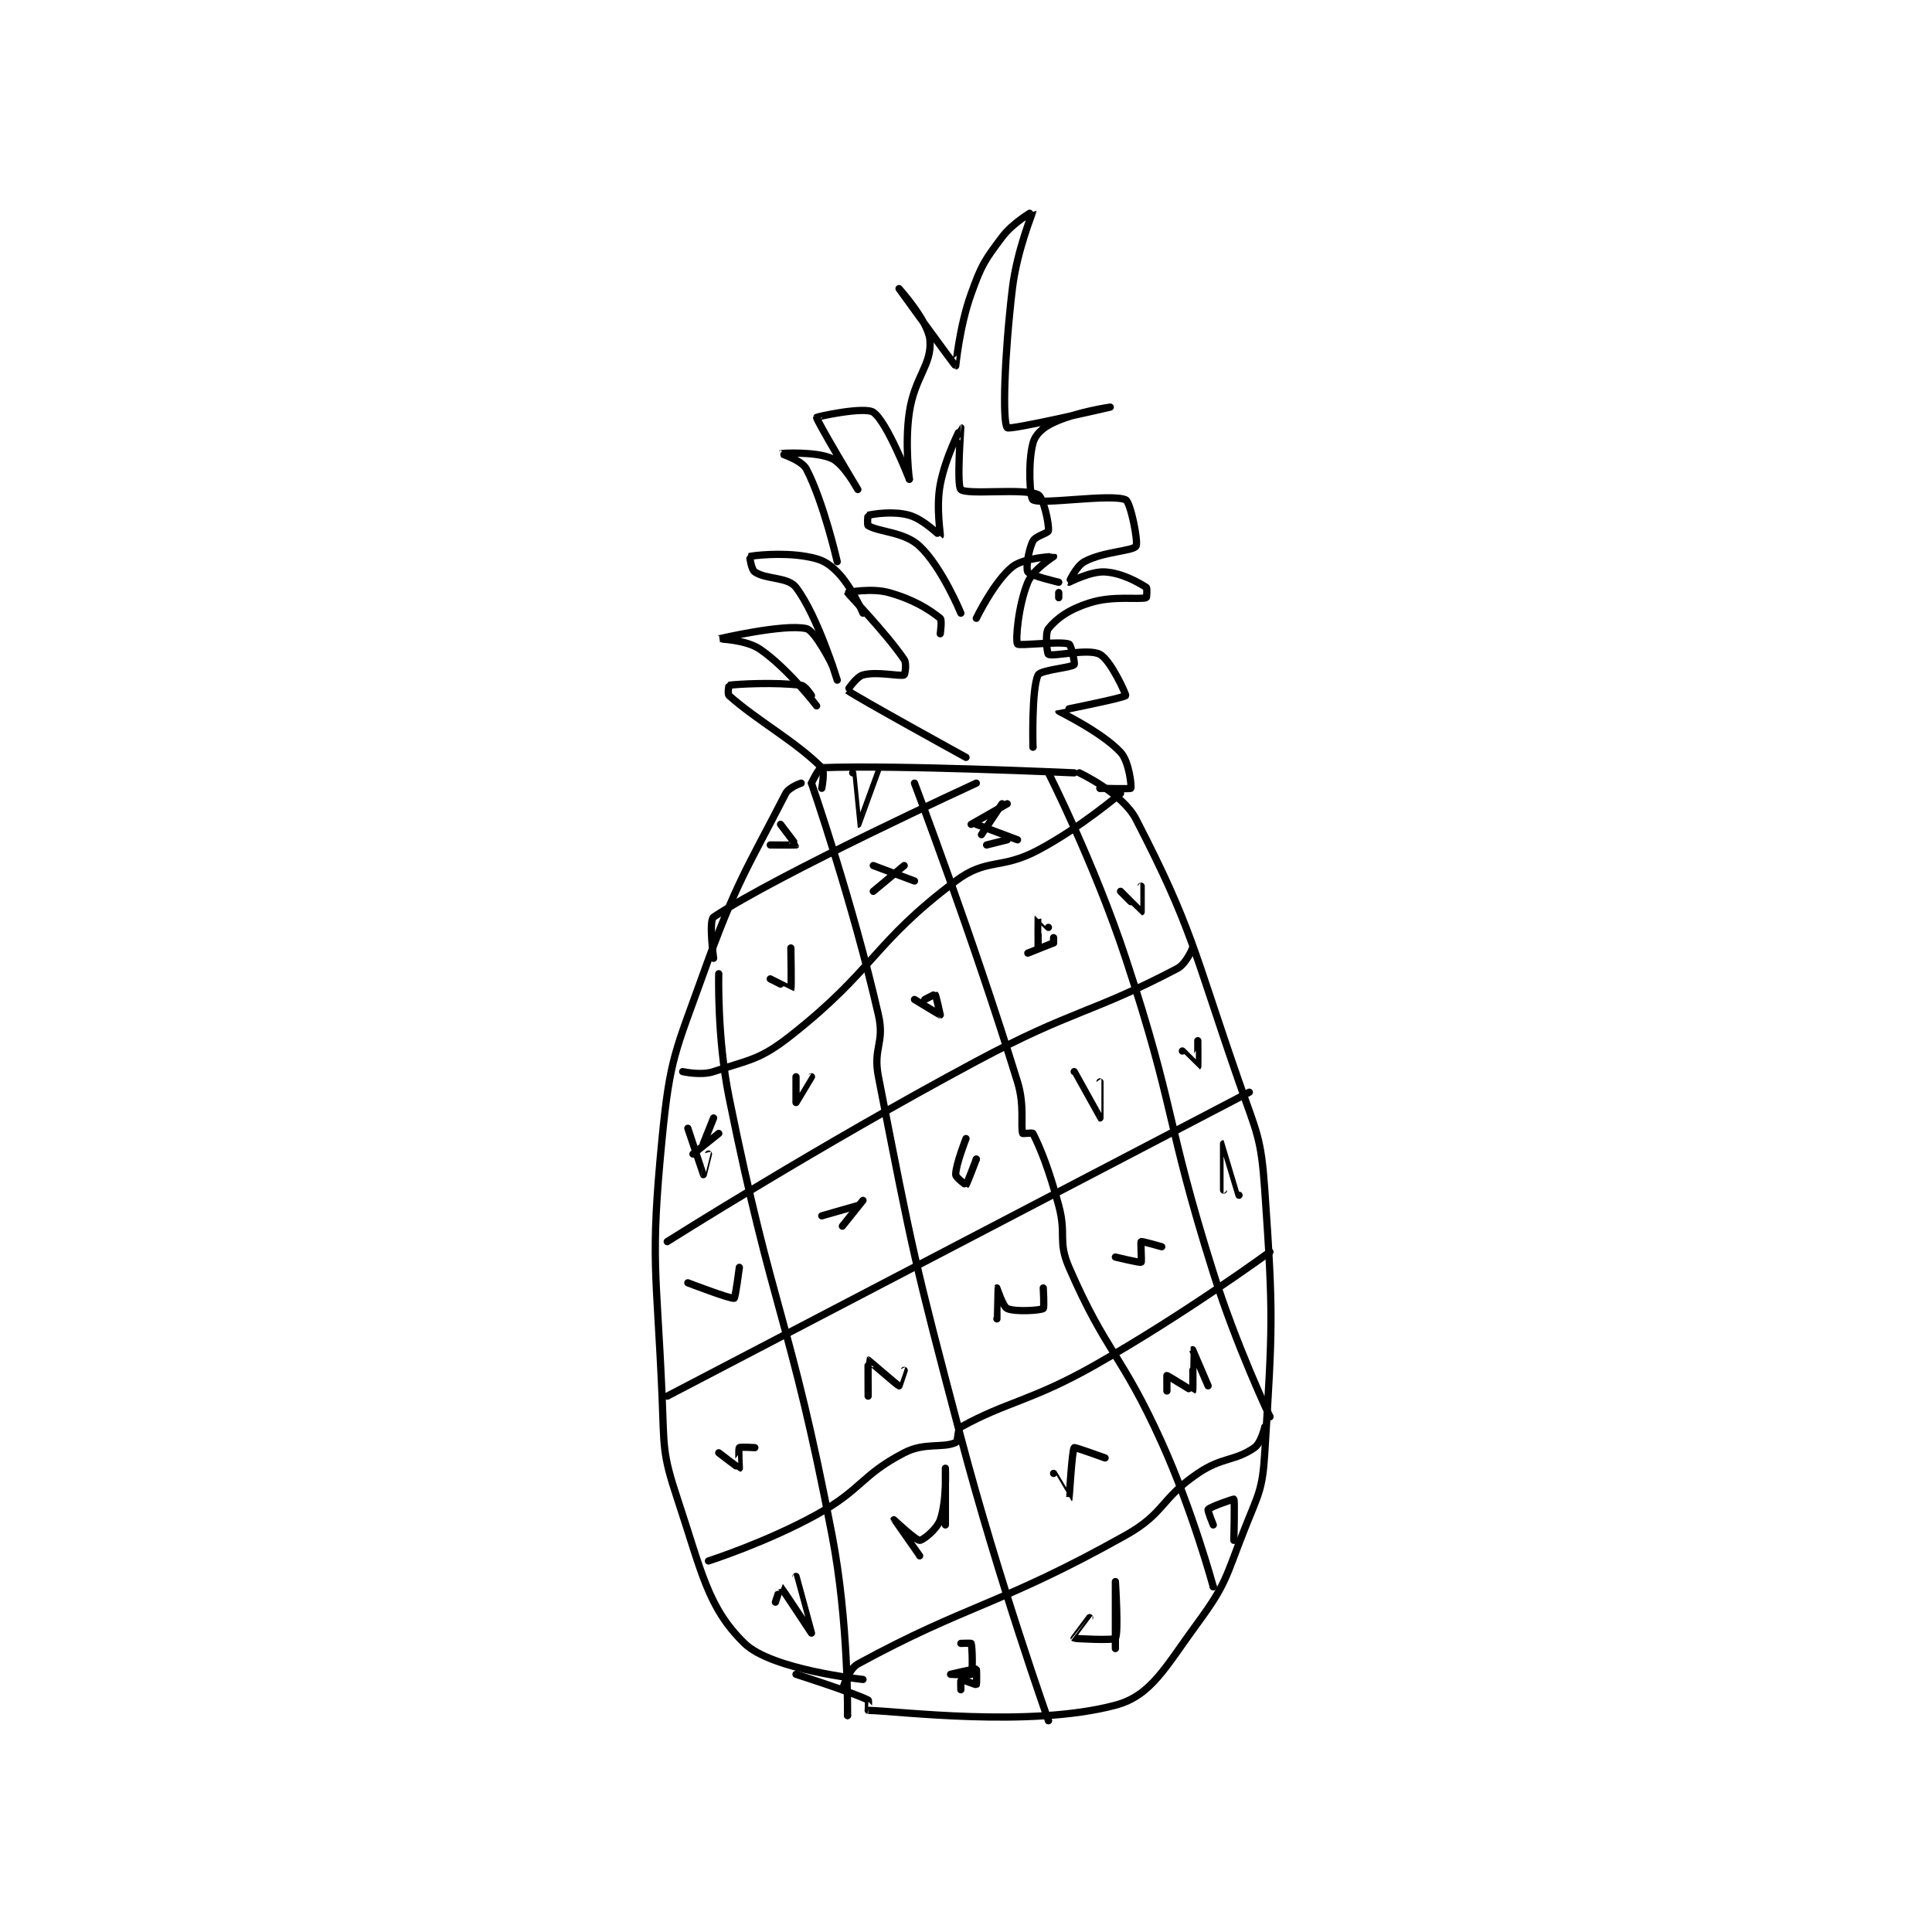 <?xml version="1.0" encoding="utf-8"?>
<!DOCTYPE svg PUBLIC "-//W3C//DTD SVG 1.1//EN" "http://www.w3.org/Graphics/SVG/1.1/DTD/svg11.dtd">
<svg viewBox="0 0 800 800" preserveAspectRatio="xMinYMin meet" xmlns="http://www.w3.org/2000/svg" version="1.1">
<g fill="none" stroke="black" stroke-linecap="round" stroke-linejoin="round" stroke-width="1.407">
<g transform="translate(274.155,87.52) scale(2.133) translate(-242,-45)">
<path id="0" d="M269,156C269,156 266.616,156.801 266,158C258.484,172.637 256.357,175.253 250,193C244.558,208.191 243.537,209.245 242,225C239.656,249.03 240.942,250.321 242,275C242.426,284.935 241.976,285.929 245,295C249.655,308.966 250.818,316.017 258,323C263.322,328.174 281,330 281,330"/>
<path id="1" d="M271,156C271,156 272.375,153.025 273,153C287.447,152.433 322,154 322,154"/>
<path id="2" d="M323,154C323,154 331.377,157.923 334,163C344.958,184.208 345.11,188.397 354,214C357.488,224.046 358.282,224.665 359,235C360.715,259.692 360.488,261.444 359,286C358.555,293.339 357.769,293.972 355,301C351.401,310.135 351.577,311.415 346,319C339.71,327.554 337.009,333.138 330,335C313.295,339.437 287.748,336.12 282,336C281.995,336 282.179,334.089 282,334C279.053,332.527 268,329 268,329"/>
<path id="3" d="M273,157C273,157 273.651,153.651 273,153C267.79,147.79 260.537,143.922 255,139C254.677,138.713 254.965,137.005 255,137C256.715,136.755 263.979,136.372 269,137C269.807,137.101 271,139 271,139"/>
<path id="4" d="M272,141C272,141 266.442,133.724 261,130C258.248,128.117 252.997,128.001 253,128C253.008,127.997 265.68,125.018 270,126C271.721,126.391 275,133 275,133"/>
<path id="5" d="M276,136C276,136 272.202,123.515 268,118C266.414,115.918 262.297,116.531 260,115C259.311,114.541 258.995,112.002 259,112C259.59,111.823 265.214,111.155 270,112C272.841,112.501 274.068,113.068 276,115C278.791,117.791 281,123 281,123"/>
<path id="6" d="M276,113C276,113 273.362,101.419 270,95C269.106,93.294 264.996,92.001 265,92C265.009,91.996 271.846,91.528 275,93C277.351,94.097 280,99 280,99C280,99 271.898,85.509 272,85C272.026,84.869 281.266,82.844 283,84C285.629,85.752 290,97 290,97"/>
<path id="7" d="M290,97C290,97 289.094,90.118 290,84C291.017,77.132 294.401,74.806 294,70C293.692,66.307 288,60 288,60C288,60 298.831,74.988 299,75C299.028,75.002 299.695,67.402 302,61C304.011,55.413 304.536,54.618 308,50C310.123,47.169 313.997,44.985 314,45C314.011,45.057 310.886,52.559 310,60C308.448,73.039 308.053,85.854 309,87C309.453,87.548 329,83 329,83C329,83 322.443,83.927 318,86C315.898,86.981 314.46,88.277 314,90C313.002,93.741 313.388,100.626 314,101C315.638,102.001 329.229,99.753 332,101C332.931,101.419 334.509,109.237 334,110C333.358,110.963 327.665,111.026 324,113C322.374,113.876 320.996,116.998 321,117C321.025,117.012 325.219,114.815 328,115C331.32,115.221 334.38,116.987 336,118C336.205,118.128 336.075,119.979 336,120C334.44,120.425 329.607,119.545 325,121C321.1,122.231 318.627,123.966 317,126C316.286,126.892 316.75,130.875 317,131C318,131.5 324.722,129.785 327,131C329.111,132.126 332.118,138.838 332,139C331.663,139.463 319.005,141.949 319,142C318.992,142.084 327.284,146.018 331,150C332.716,151.839 333.166,156.71 333,157C332.903,157.17 327,157 327,157"/>
<path id="8" d="M327,157L327,157"/>
<path id="9" d="M300,123C300,123 296.355,114.113 292,110C289.041,107.206 284.143,107.286 282,106C281.793,105.876 281.941,104.015 282,104C282.941,103.765 286.897,103.113 290,104C292.771,104.792 295.975,108.025 296,108C296.124,107.876 295.135,102.539 296,98C297.017,92.661 299.999,87 300,87C300.001,87 299.156,98.268 300,99C301.288,100.117 312.165,98.666 315,100C315.97,100.456 317.158,105.575 317,107C316.946,107.49 314.496,108.008 314,109C313.078,110.843 312.596,114.354 313,115C313.432,115.691 319,117 319,117"/>
<path id="10" d="M319,119L319,120"/>
<path id="11" d="M296,127C296,127 296.383,124.307 296,124C293.765,122.212 290.743,120.318 286,119C282.668,118.075 277.994,118.973 278,119C278.053,119.231 285.269,126.573 289,132C289.544,132.792 289.123,134.954 289,135C288.123,135.329 283.712,134.26 281,135C279.705,135.353 277.975,137.98 278,138C279.365,139.092 301,151 301,151"/>
<path id="12" d="M303,124C303,124 306.478,116.817 310,114C312.254,112.197 317.992,111.992 318,112C318,112 314.022,114.518 313,117C311.144,121.509 310.57,128.355 311,129C311.269,129.403 319.296,128.38 321,129C321.418,129.152 322.2,132.8 322,133C321.399,133.601 315.496,134.009 315,135C313.693,137.613 314,149 314,149"/>
<path id="13" d="M314,149L314,149"/>
<path id="14" d="M271,156C271,156 279.003,179.09 284,201C285.25,206.481 282.9,207.364 284,213C290.701,247.34 290.867,248.404 300,283C307.32,310.728 317,338 317,338"/>
<path id="15" d="M317,338L317,338"/>
<path id="16" d="M291,156C291,156 302.195,185.488 311,214C312.414,218.58 311.572,222.572 312,224C312.025,224.083 313.911,223.821 314,224C315.473,226.947 317.104,230.958 319,238C320.549,243.754 318.766,244.862 321,250C328.26,266.697 331.18,266.684 339,284C345.036,297.365 349,312 349,312"/>
<path id="17" d="M349,312L349,312"/>
<path id="18" d="M317,154C317,154 325.954,171.675 332,190C341.834,219.809 339.553,220.972 349,251C353.48,265.239 360,279 360,279"/>
<path id="19" d="M360,279L360,279"/>
<path id="20" d="M253,193C253,193 252.659,205.404 255,217C263.54,259.31 266.875,259.609 275,302C278.254,318.976 278,337 278,337"/>
<path id="21" d="M278,337L278,337"/>
<path id="22" d="M252,190C252,190 251.024,182.651 252,182C264.505,173.663 303,156 303,156"/>
<path id="23" d="M246,212C246,212 249.547,212.818 252,212C259.085,209.638 260.979,209.74 267,205C283.326,192.147 282.873,187.095 299,175C305.066,170.45 307.737,172.858 315,169C323.268,164.607 331,158 331,158"/>
<path id="24" d="M243,245C243,245 272.541,226.306 303,210C321.815,199.927 325.21,200.795 342,192C343.766,191.075 345,188 345,188"/>
<path id="25" d="M345,188L345,188"/>
<path id="26" d="M243,275L356,216"/>
<path id="27" d="M251,307C251,307 262.268,303.378 272,298C280.854,293.107 280.617,290.346 289,286C292.984,283.934 296.47,285.15 299,284C299.548,283.751 299.277,281.402 300,281C308.856,276.08 313.711,275.964 326,269C343.41,259.134 360,247 360,247"/>
<path id="28" d="M277,332C277,332 278.142,328.014 280,327C301.297,315.383 307.725,315.608 332,302C339.622,297.727 338.72,294.951 346,290C350.731,286.783 353.14,287.672 357,285C358.273,284.119 359,281 359,281"/>
<path id="29" d="M359,281L359,281"/>
<path id="30" d="M300,332C300,332 299.965,330.012 300,330C300.14,329.953 302.906,331.063 303,331C303.081,330.946 303.084,328.033 303,328C302.68,327.872 298,329 298,329C298,329 301.846,329.231 302,329C302.346,328.481 302.225,323.675 302,323C301.975,322.925 300,323 300,323"/>
<path id="31" d="M330,324C330,324 330,311 330,311C330,311 330.654,321.101 330,322C329.654,322.476 322.098,322.078 322,322C321.998,321.998 325,318 325,318"/>
<path id="32" d="M353,303C353,303 353.194,295.233 353,295C352.947,294.937 348.41,296.487 348,297C347.85,297.188 349,300 349,300"/>
<path id="33" d="M340,274C340,274 340,271 340,271C340.147,271 344.971,274.029 345,274C345.118,273.882 344.998,266.001 345,266C345,266 348,273 348,273"/>
<path id="34" d="M318,290C318,290 320.994,295.008 321,295C321.026,294.968 321.59,285.468 322,285C322.122,284.86 328,287 328,287"/>
<path id="35" d="M292,306C292,306 287,299.001 287,299C287,298.999 291.229,303 292,303C292.617,303 295.324,300.894 296,299C297.29,295.387 297,289 297,289C297,289 297,300 297,300"/>
<path id="36" d="M264,315C264,315 264.983,311.986 265,312C265.147,312.126 271,321 271,321C271.001,320.999 268,310 268,310"/>
<path id="37" d="M313,189L318,187"/>
<path id="38" d="M318,187L318,186"/>
<path id="39" d="M317,184C317,184 315.004,181.991 315,182C314.974,182.051 315,188 315,188"/>
<path id="40" d="M293,198C293,198 294.962,196.962 295,197C295.192,197.192 296,201 296,201C295.957,201.011 291,198 291,198"/>
<path id="41" d="M268,213C268,213 268,218 268,218C268.008,218 271,213 271,213"/>
<path id="42" d="M253,286C253,286 256.939,289.015 257,289C257.019,288.995 256.76,285.32 257,285C257.135,284.82 260,285 260,285"/>
<path id="43" d="M282,275C282,275 281.966,268.011 282,268C282.063,267.979 287.653,272.901 288,273C288.007,273.002 289,270 289,270"/>
<path id="44" d="M307,260C307,260 306.996,254.004 307,254C307.001,253.999 308.174,257.633 309,258C310.53,258.68 315.34,258.377 316,258C316.215,257.877 316,254 316,254"/>
<path id="45" d="M330,248C330,248 334.739,249.157 335,249C335.143,248.914 334.862,245.103 335,245C335.149,244.888 339,246 339,246"/>
<path id="46" d="M354,236C354,236 351.001,226 351,226C350.999,226 351,235 351,235"/>
<path id="47" d="M322,212C322,212 326.985,220.994 327,221C327.005,221.002 327,214 327,214"/>
<path id="48" d="M301,225C301,225 299,230.069 299,232C299,232.552 300.985,234.011 301,234C301.169,233.873 303,229 303,229"/>
<path id="49" d="M303,229L303,229"/>
<path id="50" d="M273,240L280,238"/>
<path id="51" d="M247,253C247,253 255.338,256.199 256,256C256.229,255.931 257,250 257,250"/>
<path id="52" d="M281,237L277,242"/>
<path id="53" d="M343,208C343,208 345.993,211.005 346,211C346.025,210.984 346,206 346,206"/>
<path id="54" d="M331,177C331,177 334.97,181.008 335,181C335.013,180.997 335,176 335,176"/>
<path id="55" d="M247,223C247,223 249.983,231.979 250,232C250.005,232.006 251,228 251,228"/>
<path id="56" d="M253,224L248,228"/>
<path id="57" d="M250,226L252,221"/>
<path id="58" d="M263,194C263,194 266.988,196.018 267,196C267.141,195.788 267,188 267,188"/>
<path id="59" d="M283,177L289,172"/>
<path id="60" d="M283,172L291,175"/>
<path id="61" d="M304,166L308,160"/>
<path id="62" d="M309,160L302,164"/>
<path id="63" d="M303,164L311,167"/>
<path id="64" d="M305,168L309,167"/>
<path id="65" d="M279,154C279,154 279.999,164 280,164C280.007,163.999 284,153 284,153"/>
<path id="66" d="M265,164C265,164 268.02,167.96 268,168C267.98,168.04 263,168 263,168"/>
</g>
</g>
</svg>

